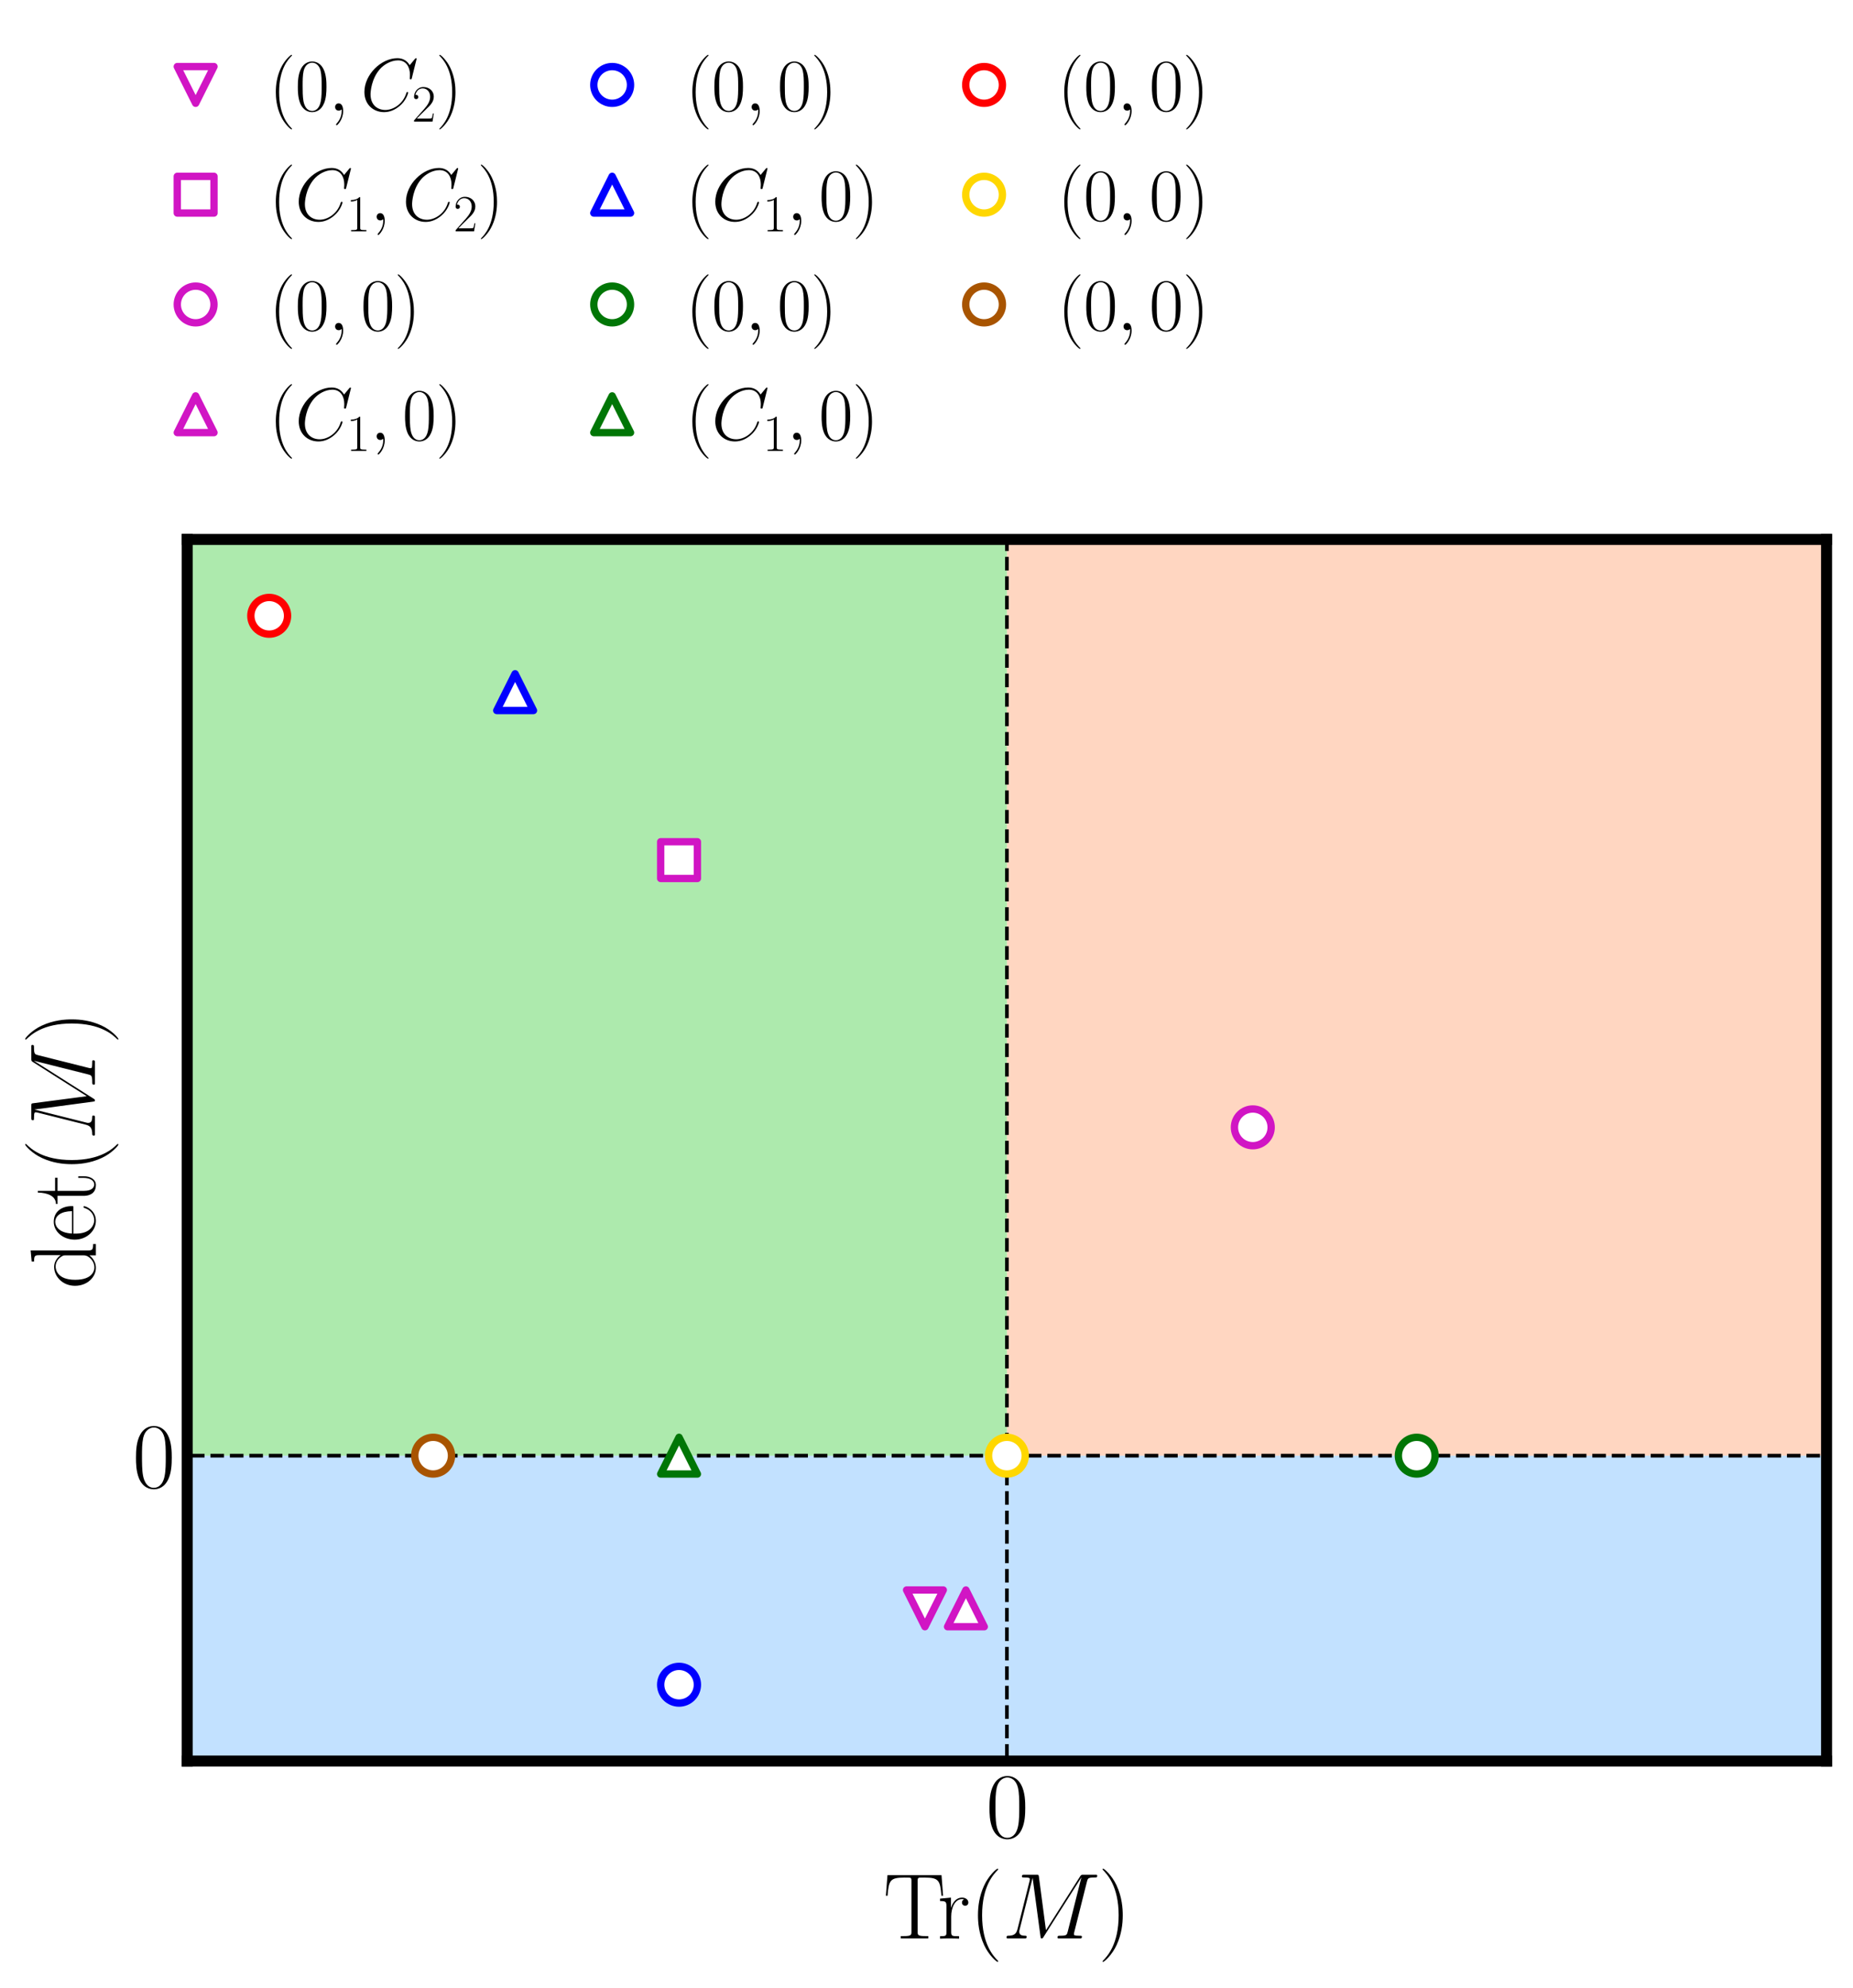 <?xml version="1.0" encoding="utf-8" standalone="no"?>
<!DOCTYPE svg PUBLIC "-//W3C//DTD SVG 1.1//EN"
  "http://www.w3.org/Graphics/SVG/1.1/DTD/svg11.dtd">
<svg xmlns:xlink="http://www.w3.org/1999/xlink" width="504.586pt" height="541.232pt" viewBox="0 0 504.586 541.232" xmlns="http://www.w3.org/2000/svg" version="1.1">
 <defs>
  <style type="text/css">*{stroke-linejoin: round; stroke-linecap: butt}</style>
 </defs>
 <g id="figure_1">
  <g id="patch_1">
   <path d="M 0 541.232 
L 504.586 541.232 
L 504.586 0 
L 0 0 
z
" style="fill: #ffffff"/>
  </g>
  <g id="axes_1">
   <g id="patch_2">
    <path d="M 50.986 479.528 
L 497.386 479.528 
L 497.386 146.888 
L 50.986 146.888 
z
" style="fill: #ffffff"/>
   </g>
   <g id="patch_3">
    <path d="M 274.186 396.368 
L 497.386 396.368 
L 497.386 -19.432 
L 274.186 -19.432 
z
" clip-path="url(#pa760c76366)" style="fill: #ff9966; opacity: 0.4"/>
   </g>
   <g id="patch_4">
    <path d="M 50.986 479.528 
L 497.386 479.528 
L 497.386 396.368 
L 50.986 396.368 
z
" clip-path="url(#pa760c76366)" style="fill: #3399ff; opacity: 0.3"/>
   </g>
   <g id="patch_5">
    <path d="M 50.986 396.368 
L 274.186 396.368 
L 274.186 -19.432 
L 50.986 -19.432 
z
" clip-path="url(#pa760c76366)" style="fill: #33cc33; opacity: 0.4"/>
   </g>
   <g id="matplotlib.axis_1">
    <g id="xtick_1">
     <g id="line2d_1"/>
     <g id="text_1">
      <!-- $\mathdefault{0}$ -->
      <g transform="translate(268.475 500.324) scale(0.25 -0.25)">
       <defs>
        <path id="CMR17-30" d="M 2688 2025 
C 2688 2416 2682 3080 2413 3591 
C 2176 4039 1798 4198 1466 4198 
C 1158 4198 768 4058 525 3597 
C 269 3118 243 2524 243 2025 
C 243 1661 250 1106 448 619 
C 723 -39 1216 -128 1466 -128 
C 1760 -128 2208 -7 2470 600 
C 2662 1042 2688 1559 2688 2025 
z
M 1466 -26 
C 1056 -26 813 325 723 812 
C 653 1188 653 1738 653 2096 
C 653 2588 653 2997 736 3387 
C 858 3929 1216 4096 1466 4096 
C 1728 4096 2067 3923 2189 3400 
C 2272 3036 2278 2607 2278 2096 
C 2278 1680 2278 1169 2202 792 
C 2067 95 1690 -26 1466 -26 
z
" transform="scale(0.016)"/>
       </defs>
       <use xlink:href="#CMR17-30" transform="scale(0.996)"/>
      </g>
     </g>
    </g>
    <g id="text_2">
     <!-- ${\rm Tr}(M)$ -->
     <g transform="translate(240.52 527.826) scale(0.25 -0.25)">
      <defs>
       <path id="CMR17-54" d="M 3981 4326 
L 288 4326 
L 179 2918 
L 294 2918 
C 378 3976 467 4160 1453 4160 
C 1568 4160 1754 4160 1805 4154 
C 1926 4135 1926 4058 1926 3912 
L 1926 459 
C 1926 230 1907 160 1376 160 
L 1197 160 
L 1197 0 
C 1504 0 1824 0 2138 0 
C 2451 0 2771 0 3078 0 
L 3078 160 
L 2899 160 
C 2368 160 2349 230 2349 459 
L 2349 3912 
C 2349 4052 2349 4129 2464 4154 
C 2515 4160 2701 4160 2816 4160 
C 3795 4160 3891 3976 3974 2918 
L 4090 2918 
L 3981 4326 
z
" transform="scale(0.016)"/>
       <path id="CMR17-72" d="M 960 1497 
C 960 2112 1222 2688 1702 2688 
C 1747 2688 1792 2682 1837 2662 
C 1837 2662 1696 2617 1696 2452 
C 1696 2298 1818 2234 1914 2234 
C 1990 2234 2131 2279 2131 2458 
C 2131 2663 1926 2790 1709 2790 
C 1222 2790 1011 2317 947 2093 
L 941 2093 
L 941 2790 
L 198 2720 
L 198 2554 
C 576 2554 634 2515 634 2208 
L 634 428 
C 634 184 608 153 198 153 
L 198 -13 
C 352 0 646 0 813 0 
C 998 0 1325 0 1498 -13 
L 1498 153 
C 1037 153 960 153 960 440 
L 960 1497 
z
" transform="scale(0.016)"/>
       <path id="CMR17-28" d="M 1958 -1561 
C 1958 -1555 1958 -1542 1939 -1523 
C 1645 -1224 858 -407 858 1581 
C 858 3569 1632 4379 1946 4697 
C 1946 4704 1958 4717 1958 4736 
C 1958 4755 1939 4768 1914 4768 
C 1843 4768 1299 4296 986 3594 
C 666 2887 576 2199 576 1588 
C 576 1128 621 351 1005 -471 
C 1312 -1135 1837 -1600 1914 -1600 
C 1946 -1600 1958 -1587 1958 -1561 
z
" transform="scale(0.016)"/>
       <path id="CMMI12-4d" d="M 5811 3886 
C 5869 4103 5882 4167 6336 4167 
C 6458 4167 6515 4167 6515 4288 
C 6515 4352 6470 4352 6349 4352 
L 5581 4352 
C 5421 4352 5414 4346 5344 4243 
L 3008 562 
L 2528 4211 
C 2509 4352 2502 4352 2336 4352 
L 1542 4352 
C 1421 4352 1363 4352 1363 4231 
C 1363 4167 1421 4167 1517 4167 
C 1907 4167 1907 4116 1907 4046 
C 1907 4034 1907 3995 1882 3899 
L 1062 634 
C 986 327 838 186 410 186 
C 390 186 314 186 314 73 
C 314 0 371 0 397 0 
C 525 0 851 0 979 0 
L 1286 0 
C 1376 0 1485 0 1574 0 
C 1619 0 1690 0 1690 122 
C 1690 180 1626 186 1600 186 
C 1389 186 1184 224 1184 454 
C 1184 518 1184 524 1210 613 
L 2093 4129 
L 2099 4129 
L 2630 172 
C 2650 19 2656 0 2714 0 
C 2784 0 2816 51 2848 109 
L 5421 4161 
L 5427 4161 
L 4499 473 
C 4442 250 4429 186 3981 186 
C 3859 186 3795 186 3795 70 
C 3795 0 3853 0 3891 0 
C 4000 0 4128 0 4237 0 
L 4992 0 
C 5101 0 5235 0 5344 0 
C 5395 0 5466 0 5466 122 
C 5466 186 5408 186 5312 186 
C 4922 186 4922 234 4922 294 
C 4922 301 4922 345 4934 396 
L 5811 3886 
z
" transform="scale(0.016)"/>
       <path id="CMR17-29" d="M 1683 1581 
C 1683 2040 1638 2817 1254 3639 
C 947 4303 422 4768 346 4768 
C 326 4768 301 4761 301 4729 
C 301 4717 307 4710 314 4697 
C 621 4378 1402 3568 1402 1584 
C 1402 -407 627 -1217 314 -1537 
C 307 -1549 301 -1556 301 -1568 
C 301 -1600 326 -1600 346 -1600 
C 416 -1600 960 -1128 1274 -426 
C 1594 281 1683 969 1683 1581 
z
" transform="scale(0.016)"/>
      </defs>
      <use xlink:href="#CMR17-54" transform="scale(0.996)"/>
      <use xlink:href="#CMR17-72" transform="translate(58.703 0) scale(0.996)"/>
      <use xlink:href="#CMR17-28" transform="translate(93.983 0) scale(0.996)"/>
      <use xlink:href="#CMMI12-4d" transform="translate(129.264 0) scale(0.996)"/>
      <use xlink:href="#CMR17-29" transform="translate(234.044 0) scale(0.996)"/>
     </g>
    </g>
   </g>
   <g id="matplotlib.axis_2">
    <g id="ytick_1">
     <g id="line2d_2"/>
     <g id="text_3">
      <!-- $\mathdefault{0}$ -->
      <g transform="translate(36.063 405.016) scale(0.25 -0.25)">
       <use xlink:href="#CMR17-30" transform="scale(0.996)"/>
      </g>
     </g>
    </g>
    <g id="text_4">
     <!-- ${\rm det}(M)$ -->
     <g transform="translate(25.858 350.958) rotate(-90) scale(0.25 -0.25)">
      <defs>
       <path id="CMR17-64" d="M 1869 4326 
L 1869 4160 
C 2246 4160 2304 4122 2304 3820 
L 2304 2345 
C 2278 2377 2016 2790 1498 2790 
C 845 2790 211 2208 211 1364 
C 211 525 806 -64 1434 -64 
C 1978 -64 2259 337 2291 380 
L 2291 -63 
L 3066 -63 
L 3066 128 
C 2688 128 2630 166 2630 473 
L 2630 4396 
L 1869 4326 
z
M 2291 755 
C 2291 563 2176 390 2029 262 
C 1811 70 1594 38 1472 38 
C 1286 38 621 134 621 1356 
C 621 2612 1363 2688 1530 2688 
C 1824 2688 2061 2522 2208 2291 
C 2291 2157 2291 2138 2291 2023 
L 2291 755 
z
" transform="scale(0.016)"/>
       <path id="CMR17-65" d="M 2438 1472 
C 2464 1498 2464 1511 2464 1576 
C 2464 2238 2118 2816 1389 2816 
C 710 2816 173 2169 173 1383 
C 173 551 781 -64 1459 -64 
C 2176 -64 2458 607 2458 740 
C 2458 784 2419 784 2406 784 
C 2362 784 2355 771 2330 696 
C 2189 265 1837 51 1504 51 
C 1229 51 954 203 781 480 
C 582 803 582 1176 582 1472 
L 2438 1472 
z
M 589 1568 
C 634 2505 1126 2714 1382 2714 
C 1818 2714 2112 2297 2118 1568 
L 589 1568 
z
" transform="scale(0.016)"/>
       <path id="CMR17-74" d="M 966 2560 
L 1862 2560 
L 1862 2725 
L 966 2725 
L 966 3904 
L 851 3904 
C 838 3245 614 2668 70 2668 
L 70 2560 
L 627 2560 
L 627 771 
C 627 650 627 -64 1370 -64 
C 1747 -64 1965 306 1965 777 
L 1965 1140 
L 1850 1140 
L 1850 783 
C 1850 344 1677 51 1408 51 
C 1222 51 966 178 966 758 
L 966 2560 
z
" transform="scale(0.016)"/>
      </defs>
      <use xlink:href="#CMR17-64" transform="scale(0.996)"/>
      <use xlink:href="#CMR17-65" transform="translate(50.895 0) scale(0.996)"/>
      <use xlink:href="#CMR17-74" transform="translate(91.381 0) scale(0.996)"/>
      <use xlink:href="#CMR17-28" transform="translate(126.662 0) scale(0.996)"/>
      <use xlink:href="#CMMI12-4d" transform="translate(161.943 0) scale(0.996)"/>
      <use xlink:href="#CMR17-29" transform="translate(266.723 0) scale(0.996)"/>
     </g>
    </g>
   </g>
   <g id="LineCollection_1">
    <path d="M 274.186 542.232 
L 274.186 -1 
" clip-path="url(#pa760c76366)" style="fill: none; stroke-dasharray: 3.7,1.6; stroke-dashoffset: 0; stroke: #000000"/>
   </g>
   <g id="LineCollection_2">
    <path d="M -1 396.368 
L 505.586 396.368 
" clip-path="url(#pa760c76366)" style="fill: none; stroke-dasharray: 3.7,1.6; stroke-dashoffset: 0; stroke: #000000"/>
   </g>
   <g id="patch_6">
    <path d="M 50.986 479.528 
L 50.986 146.888 
" style="fill: none; stroke: #000000; stroke-width: 3; stroke-linejoin: miter; stroke-linecap: square"/>
   </g>
   <g id="patch_7">
    <path d="M 497.386 479.528 
L 497.386 146.888 
" style="fill: none; stroke: #000000; stroke-width: 3; stroke-linejoin: miter; stroke-linecap: square"/>
   </g>
   <g id="patch_8">
    <path d="M 50.986 479.528 
L 497.386 479.528 
" style="fill: none; stroke: #000000; stroke-width: 3; stroke-linejoin: miter; stroke-linecap: square"/>
   </g>
   <g id="patch_9">
    <path d="M 50.986 146.888 
L 497.386 146.888 
" style="fill: none; stroke: #000000; stroke-width: 3; stroke-linejoin: miter; stroke-linecap: square"/>
   </g>
   <g id="line2d_3">
    <defs>
     <path id="m0789ef93d8" d="M -0 5 
L 5 -5 
L -5 -5 
z
" style="stroke: #d115c4; stroke-width: 2; stroke-linejoin: miter"/>
    </defs>
    <g clip-path="url(#pa760c76366)">
     <use xlink:href="#m0789ef93d8" x="251.866" y="437.948" style="fill: #ffffff; stroke: #d115c4; stroke-width: 2; stroke-linejoin: miter"/>
    </g>
   </g>
   <g id="line2d_4">
    <defs>
     <path id="m45782b6ffb" d="M -5 5 
L 5 5 
L 5 -5 
L -5 -5 
z
" style="stroke: #d115c4; stroke-width: 2; stroke-linejoin: miter"/>
    </defs>
    <g clip-path="url(#pa760c76366)">
     <use xlink:href="#m45782b6ffb" x="184.906" y="234.206" style="fill: #ffffff; stroke: #d115c4; stroke-width: 2; stroke-linejoin: miter"/>
    </g>
   </g>
   <g id="line2d_5">
    <defs>
     <path id="mb2ce360230" d="M 0 5 
C 1.326 5 2.598 4.473 3.536 3.536 
C 4.473 2.598 5 1.326 5 0 
C 5 -1.326 4.473 -2.598 3.536 -3.536 
C 2.598 -4.473 1.326 -5 0 -5 
C -1.326 -5 -2.598 -4.473 -3.536 -3.536 
C -4.473 -2.598 -5 -1.326 -5 0 
C -5 1.326 -4.473 2.598 -3.536 3.536 
C -2.598 4.473 -1.326 5 0 5 
z
" style="stroke: #d115c4; stroke-width: 2"/>
    </defs>
    <g clip-path="url(#pa760c76366)">
     <use xlink:href="#mb2ce360230" x="341.146" y="306.971" style="fill: #ffffff; stroke: #d115c4; stroke-width: 2"/>
    </g>
   </g>
   <g id="line2d_6">
    <defs>
     <path id="maa36fd7b63" d="M 0 -5 
L -5 5 
L 5 5 
z
" style="stroke: #d115c4; stroke-width: 2; stroke-linejoin: miter"/>
    </defs>
    <g clip-path="url(#pa760c76366)">
     <use xlink:href="#maa36fd7b63" x="263.026" y="437.948" style="fill: #ffffff; stroke: #d115c4; stroke-width: 2; stroke-linejoin: miter"/>
    </g>
   </g>
   <g id="line2d_7">
    <defs>
     <path id="m1607f13406" d="M 0 5 
C 1.326 5 2.598 4.473 3.536 3.536 
C 4.473 2.598 5 1.326 5 0 
C 5 -1.326 4.473 -2.598 3.536 -3.536 
C 2.598 -4.473 1.326 -5 0 -5 
C -1.326 -5 -2.598 -4.473 -3.536 -3.536 
C -4.473 -2.598 -5 -1.326 -5 0 
C -5 1.326 -4.473 2.598 -3.536 3.536 
C -2.598 4.473 -1.326 5 0 5 
z
" style="stroke: #0000ff; stroke-width: 2"/>
    </defs>
    <g clip-path="url(#pa760c76366)">
     <use xlink:href="#m1607f13406" x="184.906" y="458.738" style="fill: #ffffff; stroke: #0000ff; stroke-width: 2"/>
    </g>
   </g>
   <g id="line2d_8">
    <defs>
     <path id="m6a4ee605d6" d="M 0 -5 
L -5 5 
L 5 5 
z
" style="stroke: #0000ff; stroke-width: 2; stroke-linejoin: miter"/>
    </defs>
    <g clip-path="url(#pa760c76366)">
     <use xlink:href="#m6a4ee605d6" x="140.266" y="188.468" style="fill: #ffffff; stroke: #0000ff; stroke-width: 2; stroke-linejoin: miter"/>
    </g>
   </g>
   <g id="line2d_9">
    <defs>
     <path id="m44203389db" d="M 0 5 
C 1.326 5 2.598 4.473 3.536 3.536 
C 4.473 2.598 5 1.326 5 0 
C 5 -1.326 4.473 -2.598 3.536 -3.536 
C 2.598 -4.473 1.326 -5 0 -5 
C -1.326 -5 -2.598 -4.473 -3.536 -3.536 
C -4.473 -2.598 -5 -1.326 -5 0 
C -5 1.326 -4.473 2.598 -3.536 3.536 
C -2.598 4.473 -1.326 5 0 5 
z
" style="stroke: #007606; stroke-width: 2"/>
    </defs>
    <g clip-path="url(#pa760c76366)">
     <use xlink:href="#m44203389db" x="385.786" y="396.368" style="fill: #ffffff; stroke: #007606; stroke-width: 2"/>
    </g>
   </g>
   <g id="line2d_10">
    <defs>
     <path id="m214dd97e4d" d="M 0 -5 
L -5 5 
L 5 5 
z
" style="stroke: #007606; stroke-width: 2; stroke-linejoin: miter"/>
    </defs>
    <g clip-path="url(#pa760c76366)">
     <use xlink:href="#m214dd97e4d" x="184.906" y="396.368" style="fill: #ffffff; stroke: #007606; stroke-width: 2; stroke-linejoin: miter"/>
    </g>
   </g>
   <g id="line2d_11">
    <defs>
     <path id="m257877b939" d="M 0 5 
C 1.326 5 2.598 4.473 3.536 3.536 
C 4.473 2.598 5 1.326 5 0 
C 5 -1.326 4.473 -2.598 3.536 -3.536 
C 2.598 -4.473 1.326 -5 0 -5 
C -1.326 -5 -2.598 -4.473 -3.536 -3.536 
C -4.473 -2.598 -5 -1.326 -5 0 
C -5 1.326 -4.473 2.598 -3.536 3.536 
C -2.598 4.473 -1.326 5 0 5 
z
" style="stroke: #ff0000; stroke-width: 2"/>
    </defs>
    <g clip-path="url(#pa760c76366)">
     <use xlink:href="#m257877b939" x="73.306" y="167.678" style="fill: #ffffff; stroke: #ff0000; stroke-width: 2"/>
    </g>
   </g>
   <g id="line2d_12">
    <defs>
     <path id="me32796de4b" d="M 0 5 
C 1.326 5 2.598 4.473 3.536 3.536 
C 4.473 2.598 5 1.326 5 0 
C 5 -1.326 4.473 -2.598 3.536 -3.536 
C 2.598 -4.473 1.326 -5 0 -5 
C -1.326 -5 -2.598 -4.473 -3.536 -3.536 
C -4.473 -2.598 -5 -1.326 -5 0 
C -5 1.326 -4.473 2.598 -3.536 3.536 
C -2.598 4.473 -1.326 5 0 5 
z
" style="stroke: #ffd700; stroke-width: 2"/>
    </defs>
    <g clip-path="url(#pa760c76366)">
     <use xlink:href="#me32796de4b" x="274.186" y="396.368" style="fill: #ffffff; stroke: #ffd700; stroke-width: 2"/>
    </g>
   </g>
   <g id="line2d_13">
    <defs>
     <path id="mb75d3c124d" d="M 0 5 
C 1.326 5 2.598 4.473 3.536 3.536 
C 4.473 2.598 5 1.326 5 0 
C 5 -1.326 4.473 -2.598 3.536 -3.536 
C 2.598 -4.473 1.326 -5 0 -5 
C -1.326 -5 -2.598 -4.473 -3.536 -3.536 
C -4.473 -2.598 -5 -1.326 -5 0 
C -5 1.326 -4.473 2.598 -3.536 3.536 
C -2.598 4.473 -1.326 5 0 5 
z
" style="stroke: #a85400; stroke-width: 2"/>
    </defs>
    <g clip-path="url(#pa760c76366)">
     <use xlink:href="#mb75d3c124d" x="117.946" y="396.368" style="fill: #ffffff; stroke: #a85400; stroke-width: 2"/>
    </g>
   </g>
   <g id="legend_1">
    <g id="patch_10">
     <path d="M 29.274 132.763 
L 333.101 132.763 
Q 337.101 132.763 337.101 128.763 
L 337.101 11.2 
Q 337.101 7.2 333.101 7.2 
L 29.274 7.2 
Q 25.274 7.2 25.274 11.2 
L 25.274 128.763 
Q 25.274 132.763 29.274 132.763 
L 29.274 132.763 
z
" style="fill: none; opacity: 0"/>
    </g>
    <g id="line2d_14">
     <g>
      <use xlink:href="#m0789ef93d8" x="53.274" y="23.126" style="fill: #ffffff; stroke: #d115c4; stroke-width: 2; stroke-linejoin: miter"/>
     </g>
    </g>
    <g id="text_5">
     <!-- $(0,C_2)$ -->
     <g transform="translate(73.274 30.126) scale(0.2 -0.2)">
      <defs>
       <path id="CMMI12-3b" d="M 1248 -31 
C 1248 343 1126 619 864 619 
C 659 619 557 453 557 313 
C 557 172 653 0 870 0 
C 954 0 1024 26 1082 83 
C 1094 96 1101 96 1107 96 
C 1120 96 1120 5 1120 -27 
C 1120 -240 1082 -659 710 -1080 
C 640 -1157 640 -1170 640 -1183 
C 640 -1216 672 -1248 704 -1248 
C 755 -1248 1248 -771 1248 -31 
z
" transform="scale(0.016)"/>
       <path id="CMMI12-43" d="M 4781 4423 
C 4781 4480 4736 4480 4723 4480 
C 4710 4480 4685 4480 4634 4416 
L 4192 3882 
C 3968 4264 3616 4480 3136 4480 
C 1754 4480 320 3088 320 1595 
C 320 533 1069 -128 2003 -128 
C 2515 -128 2963 88 3334 400 
C 3891 863 4058 1481 4058 1531 
C 4058 1588 4006 1588 3987 1588 
C 3930 1588 3923 1550 3910 1524 
C 3616 534 2752 57 2112 57 
C 1434 57 845 489 845 1391 
C 845 1595 909 2700 1632 3532 
C 1984 3939 2586 4295 3194 4295 
C 3898 4295 4211 3717 4211 3068 
C 4211 2903 4192 2764 4192 2738 
C 4192 2681 4256 2681 4275 2681 
C 4346 2681 4352 2687 4378 2801 
L 4781 4423 
z
" transform="scale(0.016)"/>
       <path id="CMR17-32" d="M 2669 989 
L 2554 989 
C 2490 536 2438 459 2413 420 
C 2381 369 1920 369 1830 369 
L 602 369 
C 832 619 1280 1072 1824 1597 
C 2214 1967 2669 2402 2669 3035 
C 2669 3790 2067 4224 1395 4224 
C 691 4224 262 3604 262 3030 
C 262 2780 448 2748 525 2748 
C 589 2748 781 2787 781 3010 
C 781 3207 614 3264 525 3264 
C 486 3264 448 3258 422 3245 
C 544 3790 915 4058 1306 4058 
C 1862 4058 2227 3617 2227 3035 
C 2227 2479 1901 2000 1536 1584 
L 262 146 
L 262 0 
L 2515 0 
L 2669 989 
z
" transform="scale(0.016)"/>
      </defs>
      <use xlink:href="#CMR17-28" transform="scale(0.996)"/>
      <use xlink:href="#CMR17-30" transform="translate(35.281 0) scale(0.996)"/>
      <use xlink:href="#CMMI12-3b" transform="translate(80.971 0) scale(0.996)"/>
      <use xlink:href="#CMMI12-43" transform="translate(124.673 0) scale(0.996)"/>
      <use xlink:href="#CMR17-32" transform="translate(194.465 -14.944) scale(0.697)"/>
      <use xlink:href="#CMR17-29" transform="translate(226.946 0) scale(0.996)"/>
     </g>
    </g>
    <g id="line2d_15">
     <g>
      <use xlink:href="#m45782b6ffb" x="53.274" y="53.017" style="fill: #ffffff; stroke: #d115c4; stroke-width: 2; stroke-linejoin: miter"/>
     </g>
    </g>
    <g id="text_6">
     <!-- $(C_1, C_2)$ -->
     <g transform="translate(73.274 60.017) scale(0.2 -0.2)">
      <defs>
       <path id="CMR17-31" d="M 1702 4058 
C 1702 4192 1696 4192 1606 4192 
C 1357 3916 979 3827 621 3827 
C 602 3827 570 3827 563 3808 
C 557 3795 557 3782 557 3648 
C 755 3648 1088 3686 1344 3839 
L 1344 461 
C 1344 236 1331 160 781 160 
L 589 160 
L 589 0 
C 896 0 1216 0 1523 0 
C 1830 0 2150 0 2458 0 
L 2458 160 
L 2266 160 
C 1715 160 1702 230 1702 458 
L 1702 4058 
z
" transform="scale(0.016)"/>
      </defs>
      <use xlink:href="#CMR17-28" transform="scale(0.996)"/>
      <use xlink:href="#CMMI12-43" transform="translate(35.281 0) scale(0.996)"/>
      <use xlink:href="#CMR17-31" transform="translate(105.073 -14.944) scale(0.697)"/>
      <use xlink:href="#CMMI12-3b" transform="translate(137.554 0) scale(0.996)"/>
      <use xlink:href="#CMMI12-43" transform="translate(181.256 0) scale(0.996)"/>
      <use xlink:href="#CMR17-32" transform="translate(251.048 -14.944) scale(0.697)"/>
      <use xlink:href="#CMR17-29" transform="translate(283.529 0) scale(0.996)"/>
     </g>
    </g>
    <g id="line2d_16">
     <g>
      <use xlink:href="#mb2ce360230" x="53.274" y="82.907" style="fill: #ffffff; stroke: #d115c4; stroke-width: 2"/>
     </g>
    </g>
    <g id="text_7">
     <!-- $(0, 0)$ -->
     <g transform="translate(73.274 89.907) scale(0.2 -0.2)">
      <use xlink:href="#CMR17-28" transform="scale(0.996)"/>
      <use xlink:href="#CMR17-30" transform="translate(35.281 0) scale(0.996)"/>
      <use xlink:href="#CMMI12-3b" transform="translate(80.971 0) scale(0.996)"/>
      <use xlink:href="#CMR17-30" transform="translate(124.673 0) scale(0.996)"/>
      <use xlink:href="#CMR17-29" transform="translate(170.363 0) scale(0.996)"/>
     </g>
    </g>
    <g id="line2d_17">
     <g>
      <use xlink:href="#maa36fd7b63" x="53.274" y="112.798" style="fill: #ffffff; stroke: #d115c4; stroke-width: 2; stroke-linejoin: miter"/>
     </g>
    </g>
    <g id="text_8">
     <!-- $(C_1,0)$ -->
     <g transform="translate(73.274 119.798) scale(0.2 -0.2)">
      <use xlink:href="#CMR17-28" transform="scale(0.996)"/>
      <use xlink:href="#CMMI12-43" transform="translate(35.281 0) scale(0.996)"/>
      <use xlink:href="#CMR17-31" transform="translate(105.073 -14.944) scale(0.697)"/>
      <use xlink:href="#CMMI12-3b" transform="translate(137.554 0) scale(0.996)"/>
      <use xlink:href="#CMR17-30" transform="translate(181.256 0) scale(0.996)"/>
      <use xlink:href="#CMR17-29" transform="translate(226.946 0) scale(0.996)"/>
     </g>
    </g>
    <g id="line2d_18">
     <g>
      <use xlink:href="#m1607f13406" x="166.697" y="23.126" style="fill: #ffffff; stroke: #0000ff; stroke-width: 2"/>
     </g>
    </g>
    <g id="text_9">
     <!-- $(0, 0)$ -->
     <g transform="translate(186.697 30.126) scale(0.2 -0.2)">
      <use xlink:href="#CMR17-28" transform="scale(0.996)"/>
      <use xlink:href="#CMR17-30" transform="translate(35.281 0) scale(0.996)"/>
      <use xlink:href="#CMMI12-3b" transform="translate(80.971 0) scale(0.996)"/>
      <use xlink:href="#CMR17-30" transform="translate(124.673 0) scale(0.996)"/>
      <use xlink:href="#CMR17-29" transform="translate(170.363 0) scale(0.996)"/>
     </g>
    </g>
    <g id="line2d_19">
     <g>
      <use xlink:href="#m6a4ee605d6" x="166.697" y="53.017" style="fill: #ffffff; stroke: #0000ff; stroke-width: 2; stroke-linejoin: miter"/>
     </g>
    </g>
    <g id="text_10">
     <!-- $(C_1,0)$ -->
     <g transform="translate(186.697 60.017) scale(0.2 -0.2)">
      <use xlink:href="#CMR17-28" transform="scale(0.996)"/>
      <use xlink:href="#CMMI12-43" transform="translate(35.281 0) scale(0.996)"/>
      <use xlink:href="#CMR17-31" transform="translate(105.073 -14.944) scale(0.697)"/>
      <use xlink:href="#CMMI12-3b" transform="translate(137.554 0) scale(0.996)"/>
      <use xlink:href="#CMR17-30" transform="translate(181.256 0) scale(0.996)"/>
      <use xlink:href="#CMR17-29" transform="translate(226.946 0) scale(0.996)"/>
     </g>
    </g>
    <g id="line2d_20">
     <g>
      <use xlink:href="#m44203389db" x="166.697" y="82.907" style="fill: #ffffff; stroke: #007606; stroke-width: 2"/>
     </g>
    </g>
    <g id="text_11">
     <!-- $(0, 0)$ -->
     <g transform="translate(186.697 89.907) scale(0.2 -0.2)">
      <use xlink:href="#CMR17-28" transform="scale(0.996)"/>
      <use xlink:href="#CMR17-30" transform="translate(35.281 0) scale(0.996)"/>
      <use xlink:href="#CMMI12-3b" transform="translate(80.971 0) scale(0.996)"/>
      <use xlink:href="#CMR17-30" transform="translate(124.673 0) scale(0.996)"/>
      <use xlink:href="#CMR17-29" transform="translate(170.363 0) scale(0.996)"/>
     </g>
    </g>
    <g id="line2d_21">
     <g>
      <use xlink:href="#m214dd97e4d" x="166.697" y="112.798" style="fill: #ffffff; stroke: #007606; stroke-width: 2; stroke-linejoin: miter"/>
     </g>
    </g>
    <g id="text_12">
     <!-- $(C_1,0)$ -->
     <g transform="translate(186.697 119.798) scale(0.2 -0.2)">
      <use xlink:href="#CMR17-28" transform="scale(0.996)"/>
      <use xlink:href="#CMMI12-43" transform="translate(35.281 0) scale(0.996)"/>
      <use xlink:href="#CMR17-31" transform="translate(105.073 -14.944) scale(0.697)"/>
      <use xlink:href="#CMMI12-3b" transform="translate(137.554 0) scale(0.996)"/>
      <use xlink:href="#CMR17-30" transform="translate(181.256 0) scale(0.996)"/>
      <use xlink:href="#CMR17-29" transform="translate(226.946 0) scale(0.996)"/>
     </g>
    </g>
    <g id="line2d_22">
     <g>
      <use xlink:href="#m257877b939" x="267.972" y="23.126" style="fill: #ffffff; stroke: #ff0000; stroke-width: 2"/>
     </g>
    </g>
    <g id="text_13">
     <!-- $(0, 0)$ -->
     <g transform="translate(287.972 30.126) scale(0.2 -0.2)">
      <use xlink:href="#CMR17-28" transform="scale(0.996)"/>
      <use xlink:href="#CMR17-30" transform="translate(35.281 0) scale(0.996)"/>
      <use xlink:href="#CMMI12-3b" transform="translate(80.971 0) scale(0.996)"/>
      <use xlink:href="#CMR17-30" transform="translate(124.673 0) scale(0.996)"/>
      <use xlink:href="#CMR17-29" transform="translate(170.363 0) scale(0.996)"/>
     </g>
    </g>
    <g id="line2d_23">
     <g>
      <use xlink:href="#me32796de4b" x="267.972" y="53.017" style="fill: #ffffff; stroke: #ffd700; stroke-width: 2"/>
     </g>
    </g>
    <g id="text_14">
     <!-- $(0, 0)$ -->
     <g transform="translate(287.972 60.017) scale(0.2 -0.2)">
      <use xlink:href="#CMR17-28" transform="scale(0.996)"/>
      <use xlink:href="#CMR17-30" transform="translate(35.281 0) scale(0.996)"/>
      <use xlink:href="#CMMI12-3b" transform="translate(80.971 0) scale(0.996)"/>
      <use xlink:href="#CMR17-30" transform="translate(124.673 0) scale(0.996)"/>
      <use xlink:href="#CMR17-29" transform="translate(170.363 0) scale(0.996)"/>
     </g>
    </g>
    <g id="line2d_24">
     <g>
      <use xlink:href="#mb75d3c124d" x="267.972" y="82.907" style="fill: #ffffff; stroke: #a85400; stroke-width: 2"/>
     </g>
    </g>
    <g id="text_15">
     <!-- $(0, 0)$ -->
     <g transform="translate(287.972 89.907) scale(0.2 -0.2)">
      <use xlink:href="#CMR17-28" transform="scale(0.996)"/>
      <use xlink:href="#CMR17-30" transform="translate(35.281 0) scale(0.996)"/>
      <use xlink:href="#CMMI12-3b" transform="translate(80.971 0) scale(0.996)"/>
      <use xlink:href="#CMR17-30" transform="translate(124.673 0) scale(0.996)"/>
      <use xlink:href="#CMR17-29" transform="translate(170.363 0) scale(0.996)"/>
     </g>
    </g>
   </g>
  </g>
 </g>
 <defs>
  <clipPath id="pa760c76366">
   <rect x="50.986" y="146.888" width="446.4" height="332.64"/>
  </clipPath>
 </defs>
</svg>
